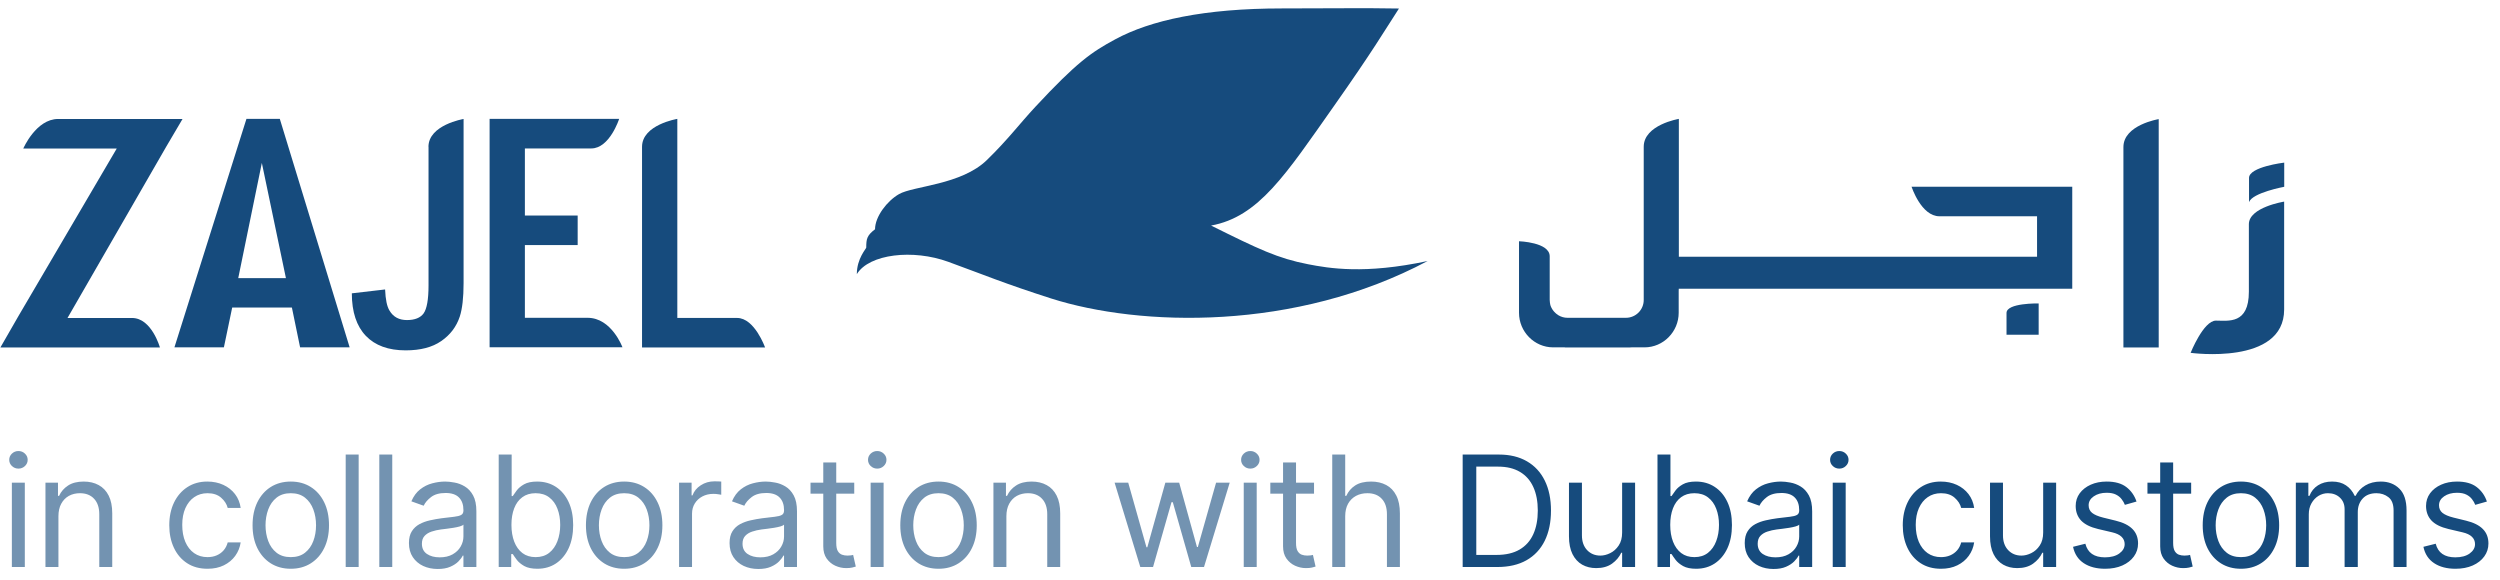 <svg width="194" height="45" viewBox="0 0 194 45" fill="none" xmlns="http://www.w3.org/2000/svg">
<path d="M66.49 21.273C66.49 20.054 67.221 19.304 67.221 19.21C67.221 18.541 67.271 18.273 67.903 17.791C67.903 16.81 68.841 15.59 69.76 15.065C70.879 14.421 74.599 14.359 76.587 12.414C78.212 10.833 79.1 9.626 80.35 8.282C83.558 4.837 84.689 4.049 86.559 3.043C89.284 1.573 93.436 0.654 99.488 0.654C102.964 0.654 106.021 0.611 108.559 0.661C107.422 2.411 106.553 3.918 103.508 8.238C99.769 13.546 97.681 16.828 93.98 17.503C97.681 19.342 99.156 20.048 101.507 20.505C103.12 20.817 105.89 21.305 110.785 20.254C100.501 25.725 88.459 25.356 81.57 23.162C77.937 21.999 76.362 21.33 73.586 20.317C70.86 19.323 67.453 19.698 66.49 21.273Z" fill="#164B7D"/>
<path d="M0.031 26.963L1.45 24.494L9.059 11.527H1.806C1.806 11.527 2.794 9.232 4.513 9.232H14.166L12.91 11.364L5.239 24.675H10.246C11.766 24.675 12.41 26.963 12.41 26.963H0.031Z" fill="#164B7D"/>
<path d="M33.248 11.396C33.248 9.689 35.974 9.232 35.974 9.232V21.974C35.974 23.099 35.874 23.962 35.68 24.562C35.417 25.356 34.936 25.988 34.236 26.469C33.542 26.951 32.623 27.188 31.479 27.188C30.141 27.188 29.109 26.813 28.39 26.063C27.671 25.313 27.302 24.212 27.302 22.762L29.884 22.462C29.916 23.237 30.028 23.787 30.228 24.106C30.522 24.6 30.972 24.837 31.579 24.837C32.191 24.837 32.623 24.662 32.873 24.319C33.123 23.968 33.254 23.243 33.254 22.143V11.396H33.248Z" fill="#164B7D"/>
<path d="M37.993 26.955V9.225H48.046C48.046 9.225 47.309 11.519 45.883 11.519H40.731V16.727H44.827V19.015H40.731V24.661H45.596C47.459 24.661 48.303 26.949 48.303 26.949H37.993V26.955Z" fill="#164B7D"/>
<path d="M49.822 26.962V11.394C49.822 9.675 52.56 9.225 52.56 9.225V24.673H57.199C58.556 24.673 59.369 26.962 59.369 26.962H49.822Z" fill="#164B7D"/>
<path d="M18.487 21.585L20.319 12.644L22.188 21.585H18.487ZM21.713 9.225H19.124L13.535 26.955H17.374L18.018 23.867H22.651L23.288 26.955H27.133L21.713 9.225Z" fill="#164B7D"/>
<path d="M164.777 11.413V26.962H167.516V9.243C167.51 9.243 164.777 9.694 164.777 11.413ZM174.524 13.807V15.683C174.793 14.951 177.256 14.495 177.256 14.495V12.619C177.25 12.619 174.524 12.944 174.524 13.807ZM174.512 17.396V22.635C174.512 25.186 172.924 24.88 171.955 24.88C170.992 24.88 169.992 27.38 169.992 27.38C169.992 27.38 177.25 28.381 177.25 24.017V15.645C177.25 15.645 174.512 16.083 174.512 17.396ZM155.706 24.286V25.974H158.2V23.548C158.2 23.548 155.706 23.492 155.706 24.286ZM150.504 16.783C151.936 16.783 158.075 16.783 158.075 16.783V19.922H130.279V9.225C130.279 9.225 127.553 9.681 127.553 11.388V22.185V23.279C127.553 24.042 126.934 24.661 126.171 24.661H121.639C121.382 24.661 121.145 24.592 120.938 24.467C120.932 24.467 120.926 24.461 120.926 24.461C120.913 24.454 120.901 24.442 120.895 24.436C120.87 24.417 120.851 24.404 120.832 24.392C120.807 24.373 120.782 24.361 120.763 24.342C120.745 24.329 120.738 24.317 120.72 24.304C120.676 24.267 120.638 24.229 120.601 24.186C120.588 24.173 120.576 24.161 120.563 24.142C120.545 24.117 120.526 24.092 120.507 24.067C120.495 24.048 120.482 24.029 120.47 24.017C120.457 23.992 120.438 23.967 120.426 23.942C120.413 23.917 120.401 23.892 120.382 23.86C120.37 23.829 120.351 23.792 120.338 23.761C120.326 23.729 120.313 23.698 120.307 23.667C120.301 23.648 120.295 23.629 120.295 23.604C120.288 23.567 120.282 23.535 120.276 23.498C120.27 23.479 120.27 23.46 120.27 23.442C120.263 23.385 120.257 23.329 120.257 23.273V19.89C120.257 18.796 117.875 18.721 117.875 18.721V19.509V24.273C117.875 25.736 119.063 26.955 120.526 26.955H121.414C121.432 26.955 121.445 26.962 121.464 26.962H126.484C126.528 26.962 126.559 26.962 126.603 26.955H127.616C129.079 26.955 130.266 25.736 130.266 24.273V22.566C130.266 22.51 130.273 22.466 130.273 22.404H160.807V14.489H148.335C148.341 14.489 149.079 16.783 150.504 16.783Z" fill="#164B7D"/>
<path d="M0.92 44V37.455H1.926V44H0.92ZM1.432 36.364C1.236 36.364 1.067 36.297 0.925 36.163C0.786 36.03 0.716 35.869 0.716 35.682C0.716 35.494 0.786 35.334 0.925 35.2C1.067 35.067 1.236 35 1.432 35C1.628 35 1.795 35.067 1.935 35.2C2.077 35.334 2.148 35.494 2.148 35.682C2.148 35.869 2.077 36.03 1.935 36.163C1.795 36.297 1.628 36.364 1.432 36.364ZM4.534 40.062V44H3.528V37.455H4.5V38.477H4.585C4.738 38.145 4.971 37.878 5.284 37.676C5.596 37.472 6 37.369 6.494 37.369C6.937 37.369 7.325 37.46 7.657 37.642C7.99 37.821 8.248 38.094 8.433 38.46C8.618 38.824 8.71 39.284 8.71 39.841V44H7.704V39.909C7.704 39.395 7.571 38.994 7.304 38.707C7.037 38.418 6.67 38.273 6.204 38.273C5.883 38.273 5.596 38.342 5.343 38.481C5.093 38.621 4.896 38.824 4.751 39.091C4.606 39.358 4.534 39.682 4.534 40.062ZM16.102 44.136C15.488 44.136 14.96 43.992 14.517 43.702C14.073 43.412 13.732 43.013 13.494 42.504C13.255 41.996 13.136 41.415 13.136 40.761C13.136 40.097 13.258 39.51 13.502 39.001C13.749 38.49 14.093 38.091 14.534 37.804C14.977 37.514 15.494 37.369 16.085 37.369C16.545 37.369 16.96 37.455 17.329 37.625C17.698 37.795 18.001 38.034 18.237 38.341C18.473 38.648 18.619 39.006 18.676 39.415H17.67C17.593 39.117 17.423 38.852 17.159 38.622C16.897 38.389 16.545 38.273 16.102 38.273C15.71 38.273 15.366 38.375 15.07 38.58C14.778 38.781 14.549 39.067 14.384 39.436C14.223 39.803 14.142 40.233 14.142 40.727C14.142 41.233 14.221 41.673 14.38 42.048C14.542 42.423 14.769 42.715 15.062 42.922C15.357 43.129 15.704 43.233 16.102 43.233C16.363 43.233 16.6 43.188 16.813 43.097C17.026 43.006 17.207 42.875 17.355 42.705C17.502 42.534 17.607 42.33 17.67 42.091H18.676C18.619 42.477 18.478 42.825 18.254 43.135C18.032 43.442 17.738 43.686 17.372 43.868C17.008 44.047 16.585 44.136 16.102 44.136ZM22.565 44.136C21.974 44.136 21.456 43.996 21.009 43.715C20.566 43.433 20.22 43.04 19.97 42.534C19.723 42.028 19.599 41.438 19.599 40.761C19.599 40.08 19.723 39.484 19.97 38.976C20.22 38.467 20.566 38.072 21.009 37.791C21.456 37.51 21.974 37.369 22.565 37.369C23.156 37.369 23.673 37.51 24.116 37.791C24.562 38.072 24.909 38.467 25.156 38.976C25.406 39.484 25.531 40.08 25.531 40.761C25.531 41.438 25.406 42.028 25.156 42.534C24.909 43.04 24.562 43.433 24.116 43.715C23.673 43.996 23.156 44.136 22.565 44.136ZM22.565 43.233C23.014 43.233 23.383 43.118 23.673 42.888C23.963 42.658 24.177 42.355 24.316 41.98C24.456 41.605 24.525 41.199 24.525 40.761C24.525 40.324 24.456 39.916 24.316 39.538C24.177 39.16 23.963 38.855 23.673 38.622C23.383 38.389 23.014 38.273 22.565 38.273C22.116 38.273 21.747 38.389 21.457 38.622C21.167 38.855 20.953 39.16 20.813 39.538C20.674 39.916 20.605 40.324 20.605 40.761C20.605 41.199 20.674 41.605 20.813 41.98C20.953 42.355 21.167 42.658 21.457 42.888C21.747 43.118 22.116 43.233 22.565 43.233ZM27.832 35.273V44H26.826V35.273H27.832ZM30.439 35.273V44H29.434V35.273H30.439ZM33.967 44.153C33.553 44.153 33.176 44.075 32.838 43.919C32.5 43.76 32.232 43.531 32.033 43.233C31.834 42.932 31.734 42.568 31.734 42.142C31.734 41.767 31.808 41.463 31.956 41.23C32.104 40.994 32.301 40.81 32.548 40.676C32.795 40.543 33.068 40.443 33.367 40.378C33.668 40.31 33.97 40.256 34.274 40.216C34.672 40.165 34.994 40.126 35.242 40.101C35.492 40.072 35.673 40.026 35.787 39.96C35.904 39.895 35.962 39.781 35.962 39.619V39.585C35.962 39.165 35.847 38.838 35.617 38.605C35.389 38.372 35.044 38.256 34.581 38.256C34.101 38.256 33.724 38.361 33.452 38.571C33.179 38.781 32.987 39.006 32.877 39.244L31.922 38.903C32.092 38.506 32.32 38.196 32.604 37.974C32.891 37.75 33.203 37.594 33.541 37.506C33.882 37.415 34.217 37.369 34.547 37.369C34.757 37.369 34.999 37.395 35.271 37.446C35.547 37.494 35.812 37.595 36.068 37.749C36.327 37.902 36.541 38.133 36.712 38.443C36.882 38.753 36.967 39.168 36.967 39.688V44H35.962V43.114H35.911C35.842 43.256 35.729 43.408 35.57 43.57C35.411 43.731 35.199 43.869 34.935 43.983C34.67 44.097 34.348 44.153 33.967 44.153ZM34.121 43.25C34.519 43.25 34.854 43.172 35.127 43.016C35.402 42.859 35.609 42.658 35.749 42.41C35.891 42.163 35.962 41.903 35.962 41.631V40.71C35.919 40.761 35.825 40.808 35.68 40.851C35.538 40.891 35.374 40.926 35.186 40.957C35.002 40.986 34.821 41.011 34.645 41.034C34.472 41.054 34.331 41.071 34.223 41.085C33.962 41.119 33.717 41.175 33.49 41.251C33.266 41.325 33.084 41.438 32.945 41.588C32.808 41.736 32.74 41.938 32.74 42.193C32.74 42.543 32.869 42.807 33.128 42.986C33.389 43.162 33.72 43.25 34.121 43.25ZM38.699 44V35.273H39.705V38.494H39.79C39.864 38.381 39.966 38.236 40.097 38.06C40.231 37.881 40.421 37.722 40.668 37.582C40.918 37.44 41.256 37.369 41.682 37.369C42.233 37.369 42.719 37.507 43.14 37.783C43.56 38.058 43.888 38.449 44.124 38.955C44.36 39.46 44.478 40.057 44.478 40.744C44.478 41.438 44.36 42.038 44.124 42.547C43.888 43.053 43.562 43.445 43.144 43.723C42.726 43.999 42.245 44.136 41.699 44.136C41.279 44.136 40.942 44.067 40.689 43.928C40.437 43.785 40.242 43.625 40.106 43.446C39.969 43.264 39.864 43.114 39.79 42.994H39.671V44H38.699ZM39.688 40.727C39.688 41.222 39.76 41.658 39.905 42.035C40.05 42.41 40.262 42.705 40.54 42.918C40.819 43.128 41.16 43.233 41.563 43.233C41.983 43.233 42.334 43.122 42.615 42.901C42.9 42.676 43.113 42.375 43.255 41.997C43.4 41.617 43.472 41.193 43.472 40.727C43.472 40.267 43.401 39.852 43.259 39.483C43.12 39.111 42.908 38.817 42.624 38.601C42.343 38.382 41.989 38.273 41.563 38.273C41.154 38.273 40.81 38.376 40.532 38.584C40.253 38.788 40.043 39.075 39.901 39.445C39.759 39.811 39.688 40.239 39.688 40.727ZM48.435 44.136C47.844 44.136 47.326 43.996 46.88 43.715C46.437 43.433 46.09 43.04 45.84 42.534C45.593 42.028 45.469 41.438 45.469 40.761C45.469 40.08 45.593 39.484 45.84 38.976C46.09 38.467 46.437 38.072 46.88 37.791C47.326 37.51 47.844 37.369 48.435 37.369C49.026 37.369 49.543 37.51 49.986 37.791C50.432 38.072 50.779 38.467 51.026 38.976C51.276 39.484 51.401 40.08 51.401 40.761C51.401 41.438 51.276 42.028 51.026 42.534C50.779 43.04 50.432 43.433 49.986 43.715C49.543 43.996 49.026 44.136 48.435 44.136ZM48.435 43.233C48.884 43.233 49.253 43.118 49.543 42.888C49.833 42.658 50.047 42.355 50.187 41.98C50.326 41.605 50.395 41.199 50.395 40.761C50.395 40.324 50.326 39.916 50.187 39.538C50.047 39.16 49.833 38.855 49.543 38.622C49.253 38.389 48.884 38.273 48.435 38.273C47.986 38.273 47.617 38.389 47.327 38.622C47.037 38.855 46.823 39.16 46.684 39.538C46.544 39.916 46.475 40.324 46.475 40.761C46.475 41.199 46.544 41.605 46.684 41.98C46.823 42.355 47.037 42.658 47.327 42.888C47.617 43.118 47.986 43.233 48.435 43.233ZM52.696 44V37.455H53.668V38.443H53.736C53.855 38.119 54.071 37.856 54.384 37.655C54.696 37.453 55.048 37.352 55.441 37.352C55.514 37.352 55.607 37.354 55.718 37.356C55.828 37.359 55.912 37.364 55.969 37.369V38.392C55.935 38.383 55.857 38.371 55.735 38.354C55.615 38.334 55.489 38.324 55.355 38.324C55.037 38.324 54.753 38.391 54.503 38.524C54.256 38.655 54.06 38.837 53.915 39.07C53.773 39.3 53.702 39.562 53.702 39.858V44H52.696ZM58.847 44.153C58.432 44.153 58.056 44.075 57.718 43.919C57.38 43.76 57.111 43.531 56.913 43.233C56.714 42.932 56.614 42.568 56.614 42.142C56.614 41.767 56.688 41.463 56.836 41.23C56.984 40.994 57.181 40.81 57.428 40.676C57.675 40.543 57.948 40.443 58.246 40.378C58.547 40.31 58.85 40.256 59.154 40.216C59.552 40.165 59.874 40.126 60.121 40.101C60.371 40.072 60.553 40.026 60.667 39.96C60.783 39.895 60.842 39.781 60.842 39.619V39.585C60.842 39.165 60.727 38.838 60.496 38.605C60.269 38.372 59.924 38.256 59.461 38.256C58.981 38.256 58.604 38.361 58.332 38.571C58.059 38.781 57.867 39.006 57.756 39.244L56.802 38.903C56.972 38.506 57.2 38.196 57.484 37.974C57.77 37.75 58.083 37.594 58.421 37.506C58.762 37.415 59.097 37.369 59.427 37.369C59.637 37.369 59.879 37.395 60.151 37.446C60.427 37.494 60.692 37.595 60.948 37.749C61.207 37.902 61.421 38.133 61.592 38.443C61.762 38.753 61.847 39.168 61.847 39.688V44H60.842V43.114H60.79C60.722 43.256 60.609 43.408 60.45 43.57C60.29 43.731 60.079 43.869 59.815 43.983C59.55 44.097 59.228 44.153 58.847 44.153ZM59.001 43.25C59.398 43.25 59.734 43.172 60.006 43.016C60.282 42.859 60.489 42.658 60.629 42.41C60.77 42.163 60.842 41.903 60.842 41.631V40.71C60.799 40.761 60.705 40.808 60.56 40.851C60.418 40.891 60.254 40.926 60.066 40.957C59.881 40.986 59.701 41.011 59.525 41.034C59.352 41.054 59.211 41.071 59.103 41.085C58.842 41.119 58.597 41.175 58.37 41.251C58.145 41.325 57.964 41.438 57.825 41.588C57.688 41.736 57.62 41.938 57.62 42.193C57.62 42.543 57.749 42.807 58.008 42.986C58.269 43.162 58.6 43.25 59.001 43.25ZM66.289 37.455V38.307H62.897V37.455H66.289ZM63.886 35.886H64.892V42.125C64.892 42.409 64.933 42.622 65.015 42.764C65.1 42.903 65.208 42.997 65.339 43.045C65.473 43.091 65.613 43.114 65.761 43.114C65.872 43.114 65.963 43.108 66.034 43.097C66.105 43.082 66.162 43.071 66.204 43.062L66.409 43.966C66.341 43.992 66.245 44.017 66.123 44.043C66.001 44.071 65.846 44.085 65.659 44.085C65.375 44.085 65.096 44.024 64.823 43.902C64.554 43.78 64.329 43.594 64.15 43.344C63.974 43.094 63.886 42.778 63.886 42.398V35.886ZM67.562 44V37.455H68.568V44H67.562ZM68.073 36.364C67.877 36.364 67.709 36.297 67.566 36.163C67.427 36.03 67.358 35.869 67.358 35.682C67.358 35.494 67.427 35.334 67.566 35.2C67.709 35.067 67.877 35 68.073 35C68.27 35 68.437 35.067 68.576 35.2C68.718 35.334 68.789 35.494 68.789 35.682C68.789 35.869 68.718 36.03 68.576 36.163C68.437 36.297 68.27 36.364 68.073 36.364ZM72.829 44.136C72.238 44.136 71.719 43.996 71.273 43.715C70.83 43.433 70.484 43.04 70.234 42.534C69.987 42.028 69.863 41.438 69.863 40.761C69.863 40.08 69.987 39.484 70.234 38.976C70.484 38.467 70.83 38.072 71.273 37.791C71.719 37.51 72.238 37.369 72.829 37.369C73.42 37.369 73.937 37.51 74.38 37.791C74.826 38.072 75.173 38.467 75.42 38.976C75.67 39.484 75.795 40.08 75.795 40.761C75.795 41.438 75.67 42.028 75.42 42.534C75.173 43.04 74.826 43.433 74.38 43.715C73.937 43.996 73.42 44.136 72.829 44.136ZM72.829 43.233C73.278 43.233 73.647 43.118 73.937 42.888C74.227 42.658 74.441 42.355 74.58 41.98C74.719 41.605 74.789 41.199 74.789 40.761C74.789 40.324 74.719 39.916 74.58 39.538C74.441 39.16 74.227 38.855 73.937 38.622C73.647 38.389 73.278 38.273 72.829 38.273C72.38 38.273 72.011 38.389 71.721 38.622C71.431 38.855 71.217 39.16 71.078 39.538C70.938 39.916 70.869 40.324 70.869 40.761C70.869 41.199 70.938 41.605 71.078 41.98C71.217 42.355 71.431 42.658 71.721 42.888C72.011 43.118 72.38 43.233 72.829 43.233ZM78.096 40.062V44H77.09V37.455H78.062V38.477H78.147C78.3 38.145 78.533 37.878 78.846 37.676C79.158 37.472 79.562 37.369 80.056 37.369C80.499 37.369 80.887 37.46 81.219 37.642C81.552 37.821 81.81 38.094 81.995 38.46C82.18 38.824 82.272 39.284 82.272 39.841V44H81.266V39.909C81.266 39.395 81.133 38.994 80.866 38.707C80.599 38.418 80.232 38.273 79.766 38.273C79.445 38.273 79.158 38.342 78.905 38.481C78.655 38.621 78.458 38.824 78.313 39.091C78.168 39.358 78.096 39.682 78.096 40.062ZM88.487 44L86.493 37.455H87.55L88.965 42.466H89.033L90.431 37.455H91.504L92.885 42.449H92.953L94.368 37.455H95.425L93.431 44H92.442L91.01 38.972H90.908L89.476 44H88.487ZM96.514 44V37.455H97.52V44H96.514ZM97.026 36.364C96.83 36.364 96.661 36.297 96.519 36.163C96.38 36.03 96.31 35.869 96.31 35.682C96.31 35.494 96.38 35.334 96.519 35.2C96.661 35.067 96.83 35 97.026 35C97.222 35 97.389 35.067 97.529 35.2C97.671 35.334 97.742 35.494 97.742 35.682C97.742 35.869 97.671 36.03 97.529 36.163C97.389 36.297 97.222 36.364 97.026 36.364ZM101.969 37.455V38.307H98.577V37.455H101.969ZM99.565 35.886H100.571V42.125C100.571 42.409 100.612 42.622 100.695 42.764C100.78 42.903 100.888 42.997 101.018 43.045C101.152 43.091 101.293 43.114 101.44 43.114C101.551 43.114 101.642 43.108 101.713 43.097C101.784 43.082 101.841 43.071 101.884 43.062L102.088 43.966C102.02 43.992 101.925 44.017 101.803 44.043C101.68 44.071 101.526 44.085 101.338 44.085C101.054 44.085 100.776 44.024 100.503 43.902C100.233 43.78 100.009 43.594 99.83 43.344C99.653 43.094 99.565 42.778 99.565 42.398V35.886ZM104.388 40.062V44H103.382V35.273H104.388V38.477H104.473C104.626 38.139 104.857 37.871 105.163 37.672C105.473 37.47 105.885 37.369 106.399 37.369C106.845 37.369 107.236 37.459 107.571 37.638C107.906 37.814 108.166 38.085 108.351 38.452C108.538 38.815 108.632 39.278 108.632 39.841V44H107.626V39.909C107.626 39.389 107.492 38.987 107.222 38.703C106.955 38.416 106.584 38.273 106.109 38.273C105.78 38.273 105.484 38.342 105.223 38.481C104.965 38.621 104.76 38.824 104.609 39.091C104.462 39.358 104.388 39.682 104.388 40.062Z" fill="#164B7D" fill-opacity="0.6"/>
<path d="M116.197 44H113.503V35.273H116.316C117.162 35.273 117.887 35.447 118.489 35.797C119.091 36.144 119.553 36.642 119.874 37.293C120.195 37.94 120.356 38.716 120.356 39.619C120.356 40.528 120.194 41.311 119.87 41.967C119.546 42.621 119.074 43.124 118.455 43.476C117.836 43.825 117.083 44 116.197 44ZM114.56 43.062H116.128C116.85 43.062 117.448 42.923 117.922 42.645C118.397 42.367 118.751 41.97 118.983 41.456C119.216 40.942 119.333 40.33 119.333 39.619C119.333 38.915 119.218 38.308 118.988 37.8C118.758 37.288 118.414 36.896 117.957 36.624C117.499 36.348 116.93 36.21 116.248 36.21H114.56V43.062ZM125.877 41.324V37.455H126.883V44H125.877V42.892H125.809C125.655 43.224 125.417 43.507 125.093 43.74C124.769 43.97 124.36 44.085 123.866 44.085C123.457 44.085 123.093 43.996 122.775 43.817C122.457 43.635 122.207 43.362 122.025 42.999C121.843 42.632 121.752 42.17 121.752 41.614V37.455H122.758V41.545C122.758 42.023 122.891 42.403 123.158 42.688C123.428 42.972 123.772 43.114 124.19 43.114C124.44 43.114 124.694 43.05 124.952 42.922C125.214 42.794 125.432 42.598 125.609 42.334C125.788 42.07 125.877 41.733 125.877 41.324ZM128.621 44V35.273H129.627V38.494H129.712C129.786 38.381 129.888 38.236 130.019 38.06C130.152 37.881 130.343 37.722 130.59 37.582C130.84 37.44 131.178 37.369 131.604 37.369C132.155 37.369 132.641 37.507 133.061 37.783C133.482 38.058 133.81 38.449 134.046 38.955C134.282 39.46 134.399 40.057 134.399 40.744C134.399 41.438 134.282 42.038 134.046 42.547C133.81 43.053 133.483 43.445 133.066 43.723C132.648 43.999 132.166 44.136 131.621 44.136C131.201 44.136 130.864 44.067 130.611 43.928C130.358 43.785 130.164 43.625 130.027 43.446C129.891 43.264 129.786 43.114 129.712 42.994H129.593V44H128.621ZM129.61 40.727C129.61 41.222 129.682 41.658 129.827 42.035C129.972 42.41 130.184 42.705 130.462 42.918C130.74 43.128 131.081 43.233 131.485 43.233C131.905 43.233 132.256 43.122 132.537 42.901C132.821 42.676 133.034 42.375 133.176 41.997C133.321 41.617 133.394 41.193 133.394 40.727C133.394 40.267 133.323 39.852 133.181 39.483C133.041 39.111 132.83 38.817 132.546 38.601C132.265 38.382 131.911 38.273 131.485 38.273C131.076 38.273 130.732 38.376 130.453 38.584C130.175 38.788 129.965 39.075 129.823 39.445C129.681 39.811 129.61 40.239 129.61 40.727ZM137.624 44.153C137.209 44.153 136.833 44.075 136.495 43.919C136.157 43.76 135.888 43.531 135.689 43.233C135.49 42.932 135.391 42.568 135.391 42.142C135.391 41.767 135.465 41.463 135.613 41.23C135.76 40.994 135.958 40.81 136.205 40.676C136.452 40.543 136.725 40.443 137.023 40.378C137.324 40.31 137.627 40.256 137.931 40.216C138.328 40.165 138.651 40.126 138.898 40.101C139.148 40.072 139.33 40.026 139.444 39.96C139.56 39.895 139.618 39.781 139.618 39.619V39.585C139.618 39.165 139.503 38.838 139.273 38.605C139.046 38.372 138.701 38.256 138.238 38.256C137.757 38.256 137.381 38.361 137.108 38.571C136.836 38.781 136.644 39.006 136.533 39.244L135.578 38.903C135.749 38.506 135.976 38.196 136.26 37.974C136.547 37.75 136.86 37.594 137.198 37.506C137.539 37.415 137.874 37.369 138.203 37.369C138.414 37.369 138.655 37.395 138.928 37.446C139.203 37.494 139.469 37.595 139.725 37.749C139.983 37.902 140.198 38.133 140.368 38.443C140.539 38.753 140.624 39.168 140.624 39.688V44H139.618V43.114H139.567C139.499 43.256 139.385 43.408 139.226 43.57C139.067 43.731 138.855 43.869 138.591 43.983C138.327 44.097 138.005 44.153 137.624 44.153ZM137.777 43.25C138.175 43.25 138.51 43.172 138.783 43.016C139.059 42.859 139.266 42.658 139.405 42.41C139.547 42.163 139.618 41.903 139.618 41.631V40.71C139.576 40.761 139.482 40.808 139.337 40.851C139.195 40.891 139.03 40.926 138.843 40.957C138.658 40.986 138.478 41.011 138.301 41.034C138.128 41.054 137.988 41.071 137.88 41.085C137.618 41.119 137.374 41.175 137.147 41.251C136.922 41.325 136.74 41.438 136.601 41.588C136.465 41.736 136.397 41.938 136.397 42.193C136.397 42.543 136.526 42.807 136.784 42.986C137.046 43.162 137.377 43.25 137.777 43.25ZM142.22 44V37.455H143.225V44H142.22ZM142.731 36.364C142.535 36.364 142.366 36.297 142.224 36.163C142.085 36.03 142.015 35.869 142.015 35.682C142.015 35.494 142.085 35.334 142.224 35.2C142.366 35.067 142.535 35 142.731 35C142.927 35 143.095 35.067 143.234 35.2C143.376 35.334 143.447 35.494 143.447 35.682C143.447 35.869 143.376 36.03 143.234 36.163C143.095 36.297 142.927 36.364 142.731 36.364ZM150.621 44.136C150.008 44.136 149.479 43.992 149.036 43.702C148.593 43.412 148.252 43.013 148.013 42.504C147.775 41.996 147.655 41.415 147.655 40.761C147.655 40.097 147.778 39.51 148.022 39.001C148.269 38.49 148.613 38.091 149.053 37.804C149.496 37.514 150.013 37.369 150.604 37.369C151.064 37.369 151.479 37.455 151.849 37.625C152.218 37.795 152.52 38.034 152.756 38.341C152.992 38.648 153.138 39.006 153.195 39.415H152.189C152.113 39.117 151.942 38.852 151.678 38.622C151.417 38.389 151.064 38.273 150.621 38.273C150.229 38.273 149.885 38.375 149.59 38.58C149.297 38.781 149.069 39.067 148.904 39.436C148.742 39.803 148.661 40.233 148.661 40.727C148.661 41.233 148.741 41.673 148.9 42.048C149.062 42.423 149.289 42.715 149.581 42.922C149.877 43.129 150.224 43.233 150.621 43.233C150.883 43.233 151.12 43.188 151.333 43.097C151.546 43.006 151.726 42.875 151.874 42.705C152.022 42.534 152.127 42.33 152.189 42.091H153.195C153.138 42.477 152.998 42.825 152.773 43.135C152.552 43.442 152.258 43.686 151.891 43.868C151.528 44.047 151.104 44.136 150.621 44.136ZM158.55 41.324V37.455H159.556V44H158.55V42.892H158.482C158.329 43.224 158.09 43.507 157.766 43.74C157.442 43.97 157.033 44.085 156.539 44.085C156.13 44.085 155.766 43.996 155.448 43.817C155.13 43.635 154.88 43.362 154.698 42.999C154.516 42.632 154.425 42.17 154.425 41.614V37.455H155.431V41.545C155.431 42.023 155.564 42.403 155.832 42.688C156.101 42.972 156.445 43.114 156.863 43.114C157.113 43.114 157.367 43.05 157.626 42.922C157.887 42.794 158.106 42.598 158.282 42.334C158.461 42.07 158.55 41.733 158.55 41.324ZM165.794 38.92L164.891 39.176C164.834 39.026 164.75 38.879 164.639 38.737C164.532 38.592 164.384 38.473 164.196 38.379C164.009 38.285 163.769 38.239 163.476 38.239C163.076 38.239 162.742 38.331 162.475 38.516C162.211 38.697 162.078 38.929 162.078 39.21C162.078 39.46 162.169 39.658 162.351 39.803C162.533 39.947 162.817 40.068 163.203 40.165L164.175 40.403C164.76 40.545 165.196 40.763 165.483 41.055C165.77 41.345 165.914 41.719 165.914 42.176C165.914 42.551 165.806 42.886 165.59 43.182C165.377 43.477 165.078 43.71 164.695 43.881C164.311 44.051 163.865 44.136 163.357 44.136C162.689 44.136 162.137 43.992 161.699 43.702C161.262 43.412 160.985 42.989 160.868 42.432L161.823 42.193C161.914 42.545 162.086 42.81 162.338 42.986C162.594 43.162 162.928 43.25 163.34 43.25C163.809 43.25 164.181 43.151 164.456 42.952C164.735 42.75 164.874 42.508 164.874 42.227C164.874 42 164.794 41.81 164.635 41.656C164.476 41.5 164.232 41.383 163.902 41.307L162.811 41.051C162.212 40.909 161.772 40.689 161.49 40.391C161.212 40.09 161.073 39.713 161.073 39.261C161.073 38.892 161.176 38.565 161.384 38.281C161.594 37.997 161.88 37.774 162.24 37.612C162.604 37.45 163.016 37.369 163.476 37.369C164.124 37.369 164.632 37.511 165.002 37.795C165.374 38.08 165.638 38.455 165.794 38.92ZM170.034 37.455V38.307H166.642V37.455H170.034ZM167.631 35.886H168.636V42.125C168.636 42.409 168.678 42.622 168.76 42.764C168.845 42.903 168.953 42.997 169.084 43.045C169.217 43.091 169.358 43.114 169.506 43.114C169.616 43.114 169.707 43.108 169.778 43.097C169.849 43.082 169.906 43.071 169.949 43.062L170.153 43.966C170.085 43.992 169.99 44.017 169.868 44.043C169.746 44.071 169.591 44.085 169.403 44.085C169.119 44.085 168.841 44.024 168.568 43.902C168.298 43.78 168.074 43.594 167.895 43.344C167.719 43.094 167.631 42.778 167.631 42.398V35.886ZM173.896 44.136C173.305 44.136 172.786 43.996 172.34 43.715C171.897 43.433 171.55 43.04 171.3 42.534C171.053 42.028 170.93 41.438 170.93 40.761C170.93 40.08 171.053 39.484 171.3 38.976C171.55 38.467 171.897 38.072 172.34 37.791C172.786 37.51 173.305 37.369 173.896 37.369C174.487 37.369 175.004 37.51 175.447 37.791C175.893 38.072 176.239 38.467 176.487 38.976C176.737 39.484 176.862 40.08 176.862 40.761C176.862 41.438 176.737 42.028 176.487 42.534C176.239 43.04 175.893 43.433 175.447 43.715C175.004 43.996 174.487 44.136 173.896 44.136ZM173.896 43.233C174.345 43.233 174.714 43.118 175.004 42.888C175.293 42.658 175.508 42.355 175.647 41.98C175.786 41.605 175.856 41.199 175.856 40.761C175.856 40.324 175.786 39.916 175.647 39.538C175.508 39.16 175.293 38.855 175.004 38.622C174.714 38.389 174.345 38.273 173.896 38.273C173.447 38.273 173.077 38.389 172.788 38.622C172.498 38.855 172.283 39.16 172.144 39.538C172.005 39.916 171.935 40.324 171.935 40.761C171.935 41.199 172.005 41.605 172.144 41.98C172.283 42.355 172.498 42.658 172.788 42.888C173.077 43.118 173.447 43.233 173.896 43.233ZM178.157 44V37.455H179.128V38.477H179.214C179.35 38.128 179.57 37.856 179.874 37.663C180.178 37.467 180.543 37.369 180.969 37.369C181.401 37.369 181.76 37.467 182.047 37.663C182.337 37.856 182.563 38.128 182.725 38.477H182.793C182.961 38.139 183.212 37.871 183.547 37.672C183.883 37.47 184.285 37.369 184.753 37.369C185.339 37.369 185.817 37.553 186.189 37.919C186.562 38.283 186.748 38.849 186.748 39.619V44H185.742V39.619C185.742 39.136 185.61 38.791 185.346 38.584C185.081 38.376 184.77 38.273 184.412 38.273C183.952 38.273 183.596 38.412 183.343 38.69C183.09 38.966 182.964 39.315 182.964 39.739V44H181.941V39.517C181.941 39.145 181.82 38.845 181.579 38.618C181.337 38.388 181.026 38.273 180.645 38.273C180.384 38.273 180.14 38.342 179.912 38.481C179.688 38.621 179.506 38.814 179.367 39.061C179.231 39.305 179.162 39.588 179.162 39.909V44H178.157ZM192.983 38.92L192.079 39.176C192.023 39.026 191.939 38.879 191.828 38.737C191.72 38.592 191.572 38.473 191.385 38.379C191.197 38.285 190.957 38.239 190.665 38.239C190.264 38.239 189.93 38.331 189.663 38.516C189.399 38.697 189.267 38.929 189.267 39.21C189.267 39.46 189.358 39.658 189.54 39.803C189.721 39.947 190.005 40.068 190.392 40.165L191.363 40.403C191.949 40.545 192.385 40.763 192.672 41.055C192.959 41.345 193.102 41.719 193.102 42.176C193.102 42.551 192.994 42.886 192.778 43.182C192.565 43.477 192.267 43.71 191.883 43.881C191.5 44.051 191.054 44.136 190.545 44.136C189.878 44.136 189.325 43.992 188.888 43.702C188.45 43.412 188.173 42.989 188.057 42.432L189.011 42.193C189.102 42.545 189.274 42.81 189.527 42.986C189.782 43.162 190.116 43.25 190.528 43.25C190.997 43.25 191.369 43.151 191.645 42.952C191.923 42.75 192.062 42.508 192.062 42.227C192.062 42 191.983 41.81 191.824 41.656C191.665 41.5 191.42 41.383 191.091 41.307L190 41.051C189.4 40.909 188.96 40.689 188.679 40.391C188.4 40.09 188.261 39.713 188.261 39.261C188.261 38.892 188.365 38.565 188.572 38.281C188.782 37.997 189.068 37.774 189.429 37.612C189.792 37.45 190.204 37.369 190.665 37.369C191.312 37.369 191.821 37.511 192.19 37.795C192.562 38.08 192.827 38.455 192.983 38.92Z" fill="#164B7D"/>
</svg>
